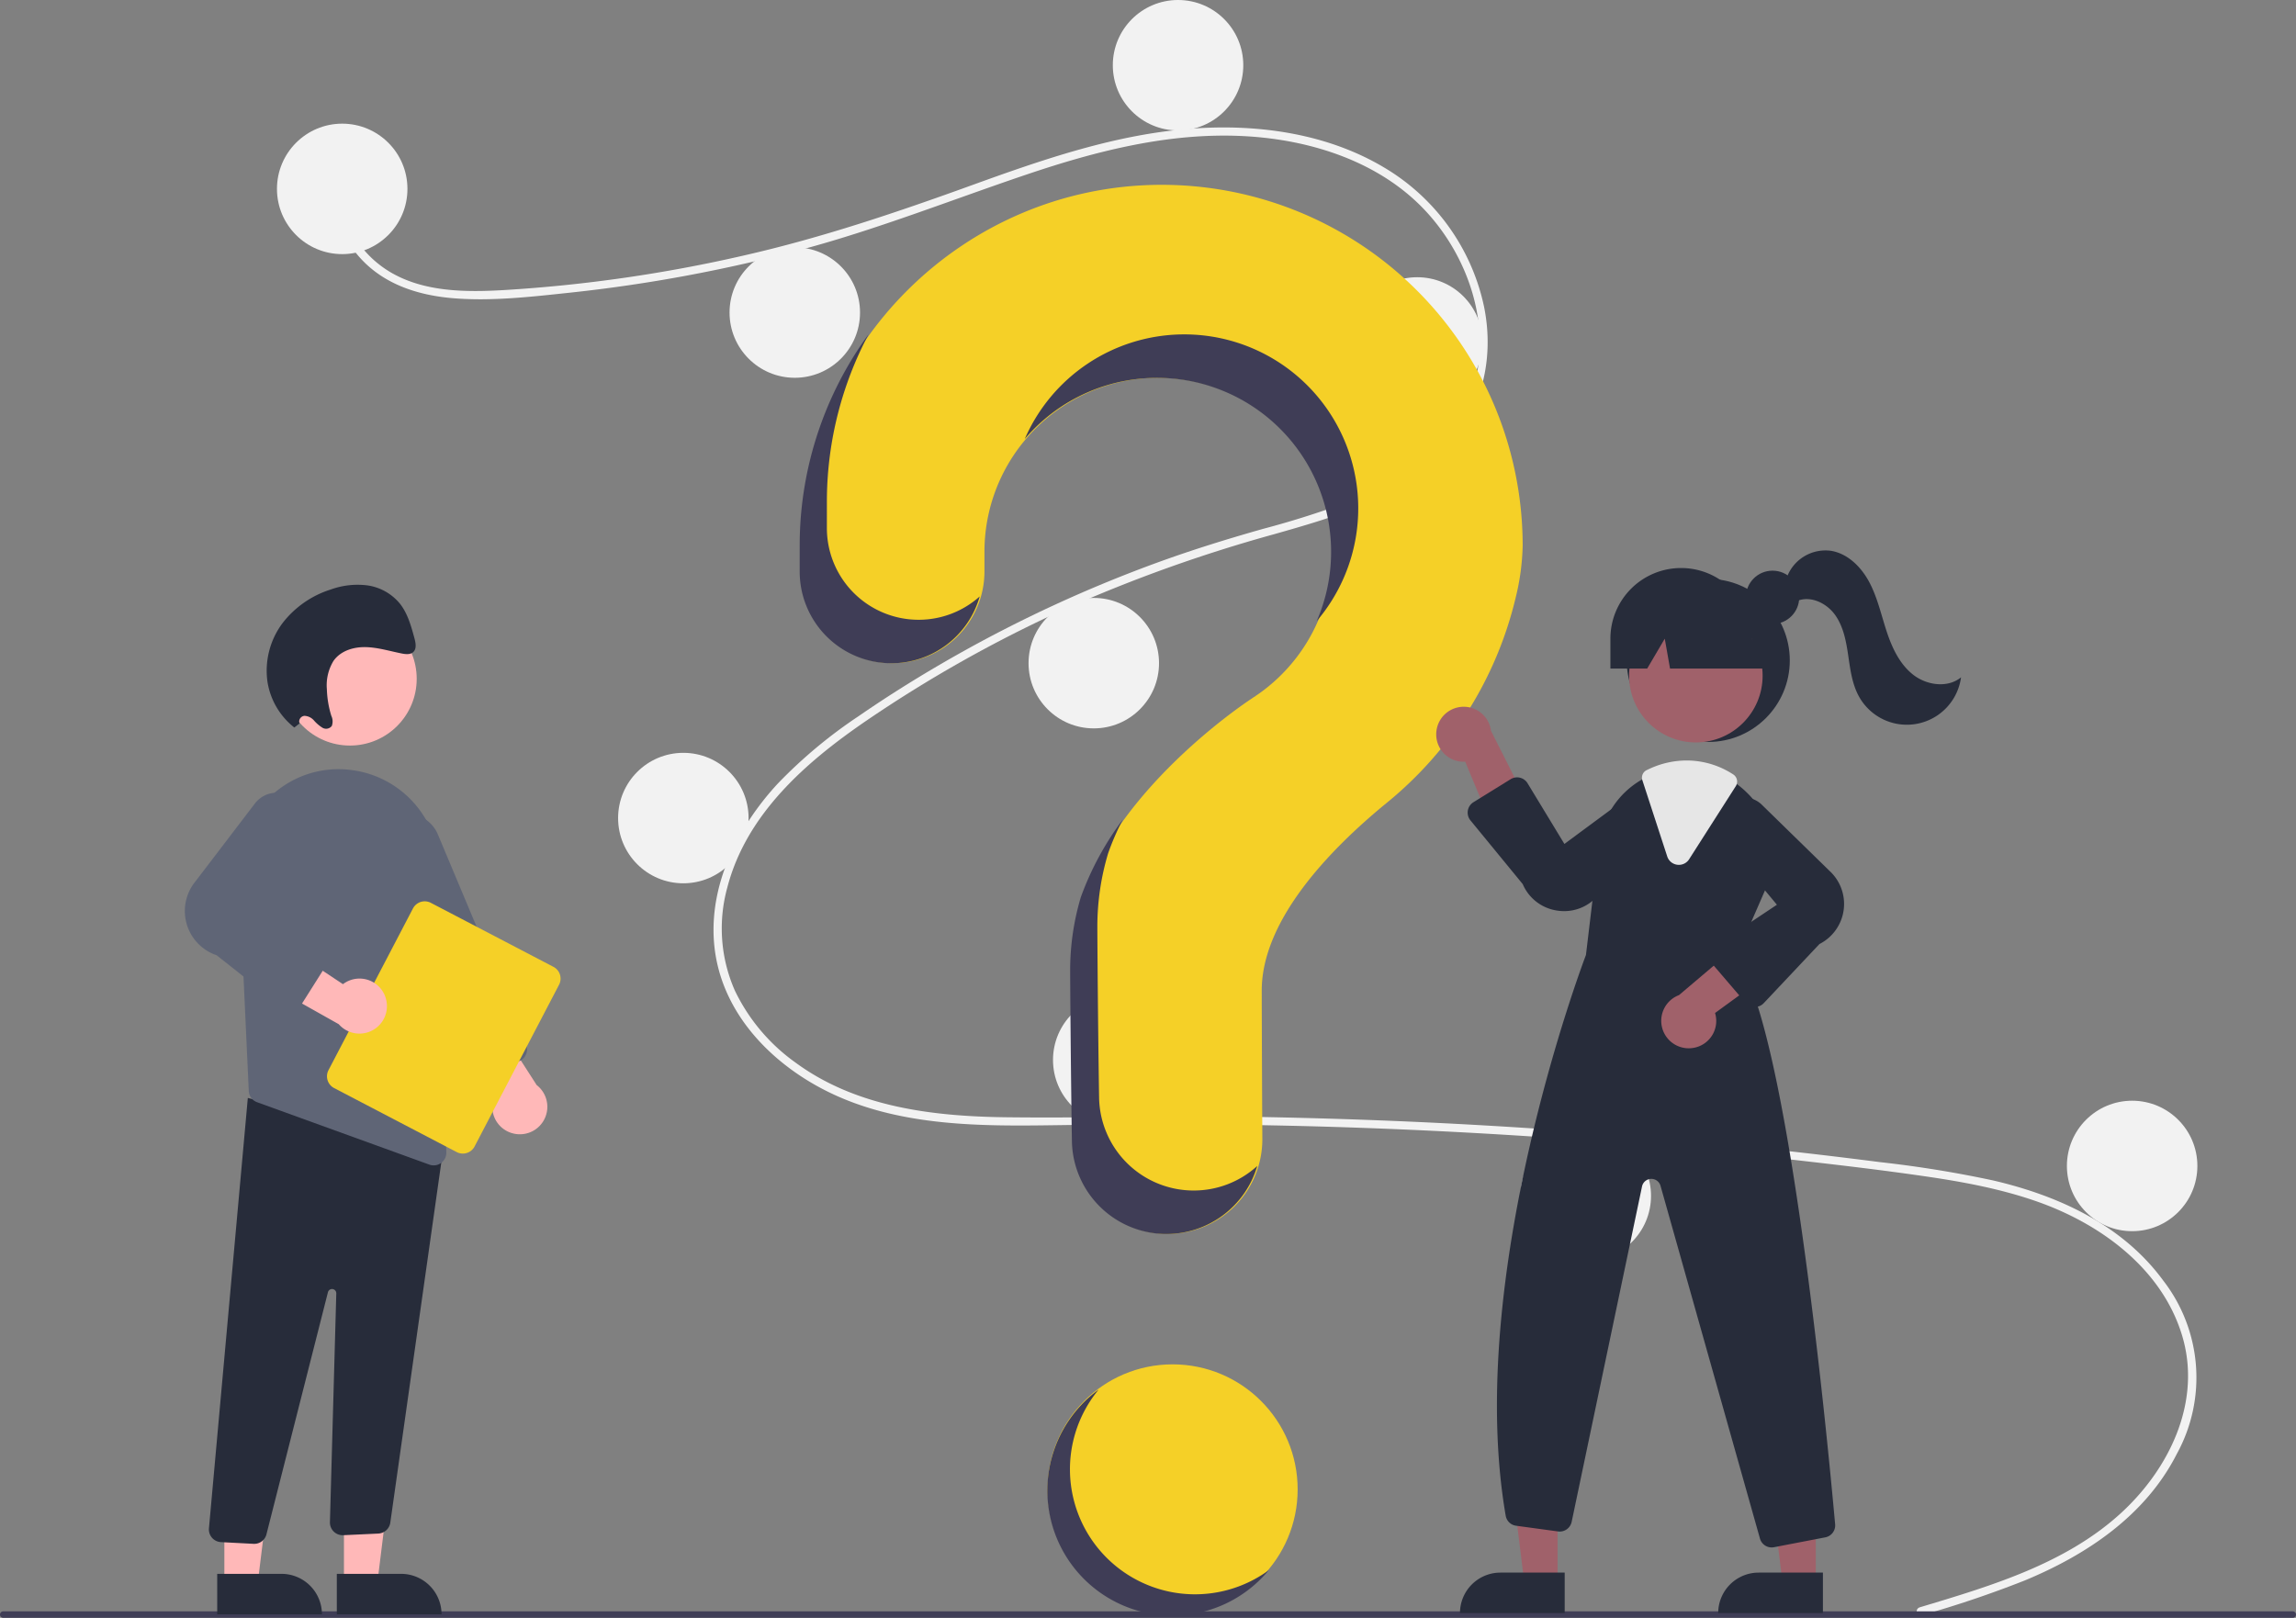 <svg xmlns="http://www.w3.org/2000/svg" width="595.451" height="419.628" viewBox="0 0 595.451 419.628"><rect x="0" y="0" width="595.451" height="419.628" fill="#808080" stroke="none"/><defs><style>.a{fill:#f5d027;}.b{fill:#f2f2f2;}.c{fill:#3f3d56;}.d{fill:#272c3a;}.e{fill:#a0616a;}.f{fill:#e6e6e6;}.g{fill:#ffb8b8;}.h{fill:#5f6576;}</style></defs><circle class="a" cx="32.428" cy="32.428" r="32.428" transform="translate(271.681 353.883)"/><path class="b" d="M711.98,583.122c18.141-5.448,37.428-11.13,51.816-24.082,12.857-11.574,21.536-29.248,16.21-46.605-5.315-17.322-21.236-28.872-37.673-34.617-9.323-3.258-19.077-5.066-28.826-6.486-10.6-1.544-21.244-2.808-31.885-4.025q-64.628-7.392-129.741-9.031c-21.42-.539-42.835-.526-64.258-.216-19.132.278-39.281.271-57.029-7.861-13.8-6.323-26.328-17.827-30.174-32.945-4.439-17.451,3.749-35.222,15.495-47.86a125.455,125.455,0,0,1,20.892-17.424c8.1-5.593,16.478-10.79,25.04-15.641a348.7,348.7,0,0,1,52.706-24.3c8.985-3.267,18.1-6.086,27.3-8.686a233.588,233.588,0,0,0,23.063-7.386c14.51-5.783,28.311-15.579,32-31.639,3.5-15.221-2.4-31.744-12.735-43.052-11.958-13.082-29.988-18.816-47.274-19.744-19.406-1.042-38.365,3.815-56.6,9.979-19.454,6.574-38.489,14.134-58.354,19.459a392.616,392.616,0,0,1-60.058,11.164c-9.927,1.057-20.155,2.251-30.141,1.441-8.37-.678-16.7-3.14-22.864-9.079-5.289-5.093-8.439-12.093-7.356-19.479.2-1.342,2.235-.771,2.039.562-1.319,8.992,4.794,17.277,12.325,21.522,8.7,4.905,19.3,4.912,28.989,4.351a379.14,379.14,0,0,0,62.4-9.02c20.156-4.6,39.592-11.185,59.007-18.215,18.438-6.677,37.289-13.194,56.988-14.64,17.092-1.255,35.072,1.235,49.963,10.167A55.272,55.272,0,0,1,599.013,245.7c3,14.68-1.154,29.456-12.266,39.7-11.506,10.607-27.282,15.142-41.984,19.318a384.644,384.644,0,0,0-54.558,19.529,342.483,342.483,0,0,0-51.32,28.852c-15.682,10.717-31.159,24.2-36.119,43.32a39.908,39.908,0,0,0,1.982,26.763,48.908,48.908,0,0,0,15.693,18.624c15.735,11.578,35.566,13.955,54.573,14.192,21.347.266,42.694-.455,64.048-.1q65.277,1.071,130.288,7.947,16.29,1.724,32.539,3.812a294.207,294.207,0,0,1,29.1,4.719c17.033,3.953,33.608,11.555,44.194,26a41.11,41.11,0,0,1,3.5,44.952c-8.13,16-23.357,26.17-39.529,32.854a280.465,280.465,0,0,1-26.613,8.985,1.058,1.058,0,0,1-.562-2.039Z" transform="translate(-214.147 -166.206)"/><circle class="b" cx="16.919" cy="16.919" r="16.919" transform="translate(71.829 32.075)"/><circle class="b" cx="16.919" cy="16.919" r="16.919" transform="translate(189.203 64.15)"/><circle class="b" cx="16.919" cy="16.919" r="16.919" transform="translate(288.6)"/><circle class="b" cx="16.919" cy="16.919" r="16.919" transform="translate(350.635 71.905)"/><circle class="b" cx="16.919" cy="16.919" r="16.919" transform="translate(266.747 155.088)"/><circle class="b" cx="16.919" cy="16.919" r="16.919" transform="translate(160.3 195.27)"/><circle class="b" cx="16.919" cy="16.919" r="16.919" transform="translate(273.091 258.01)"/><circle class="b" cx="16.919" cy="16.919" r="16.919" transform="translate(394.342 293.258)"/><circle class="b" cx="16.919" cy="16.919" r="16.919" transform="translate(536.036 285.503)"/><path class="a" d="M565.243,220.372c-50.68.358-92.176,41.542-92.9,92.218-.007.468-.01,3.758-.009,8.061a23.79,23.79,0,0,0,23.786,23.789h0a23.8,23.8,0,0,0,23.8-23.82c0-2.932,0-4.958,0-5.082a45.117,45.117,0,1,1,69.452,37.982l.008.01s-33.857,21.8-44.18,51.7l.009,0a66.27,66.27,0,0,0-2.731,18.87c0,2.626.155,25.6.453,44.255a24.523,24.523,0,0,0,24.525,24.125h0A24.529,24.529,0,0,0,591.986,467.8c-.1-17.08-.16-36.969-.16-38.412,0-18.36,17.712-36.654,32.261-48.583a97.85,97.85,0,0,0,33.652-53.575,61.163,61.163,0,0,0,1.762-13.277,93.582,93.582,0,0,0-94.258-93.579Z" transform="translate(-264.607 -172.433)"/><path class="c" d="M772.276,746.928H178.5a.839.839,0,0,1,0-1.679H772.274a.839.839,0,1,1,0,1.679Z" transform="translate(-177.662 -327.301)"/><circle class="d" cx="21.148" cy="21.148" r="21.148" transform="translate(421.874 150.151)"/><path class="e" d="M567.674,568.177h-8.642l-4.112-33.336h12.756Z" transform="translate(-163.731 -157.807)"/><path class="d" d="M547.6,578.626h16.668V589.12H537.109A10.494,10.494,0,0,1,547.6,578.626Z" transform="translate(-158.476 -170.726)"/><path class="e" d="M662.674,568.177h-8.642l-4.112-33.336h12.756Z" transform="translate(-191.761 -157.807)"/><path class="d" d="M642.6,578.626h16.668V589.12H632.109A10.494,10.494,0,0,1,642.6,578.626Z" transform="translate(-186.506 -170.726)"/><circle class="e" cx="17.314" cy="17.314" r="17.314" transform="translate(422.495 157.943)"/><path class="d" d="M790.281,484.095l7.747-17.8a22.123,22.123,0,0,0-4.9-25.1,22.469,22.469,0,0,0-2.164-1.882,21.808,21.808,0,0,0-13.387-4.632,22.686,22.686,0,0,0-9.446,2.1c-.254.113-.5.233-.755.352-.486.233-.965.486-1.431.747a22.331,22.331,0,0,0-11.068,16.834l-3.419,28.649c-.86,2.249-31.539,83.459-20.81,145.459a3.149,3.149,0,0,0,2.693,2.587l10.878,1.48a3.17,3.17,0,0,0,3.532-2.489l18.251-87a2.47,2.47,0,0,1,4.793-.162l25.787,91.488a3.152,3.152,0,0,0,3.038,2.312,3.614,3.614,0,0,0,.613-.057l13.288-2.559a3.152,3.152,0,0,0,2.559-3.391C814.129,609.265,803.752,500.189,790.281,484.095Z" transform="translate(-340.152 -235.667)"/><path class="e" d="M706.082,418.762a7.089,7.089,0,0,0,7.468,7.9l9.678,23.258,7.321-10.852-10.313-20.422a7.127,7.127,0,0,0-14.155.119Z" transform="translate(-333.56 -229.097)"/><path class="e" d="M796.833,526.057a7.089,7.089,0,0,0,5.94-9.1l20.363-14.831-12.259-4.591L793.42,512.32a7.127,7.127,0,0,0,3.414,13.737Z" transform="translate(-357.985 -254.211)"/><path class="d" d="M742.627,473.087a12.029,12.029,0,0,1-2.325-.229,11.494,11.494,0,0,1-8.422-6.779l-13.559-16.533a3.173,3.173,0,0,1,.783-4.71l9.647-5.971a3.172,3.172,0,0,1,4.381,1.051l9.557,15.744,18.3-13.525a6.853,6.853,0,0,1,7.973,10.97L750.7,469.768a11.457,11.457,0,0,1-8.069,3.32Z" transform="translate(-336.973 -236.761)"/><path class="d" d="M818.334,500.117h-.075a3.178,3.178,0,0,1-2.334-1.107L807.349,489a3.172,3.172,0,0,1,.649-4.7l16.06-10.706L809.509,456.1A6.853,6.853,0,0,1,820,447.514l17.683,17.28a11.649,11.649,0,0,1-2.591,18.992l-14.452,15.335A3.178,3.178,0,0,1,818.334,500.117Z" transform="translate(-363.228 -238.925)"/><path class="f" d="M791.3,459.254a3.265,3.265,0,0,1-.411-.026,3.145,3.145,0,0,1-2.616-2.164l-6.445-19.759a2.173,2.173,0,0,1,1.124-2.626l.209-.1c.19-.09.377-.179.569-.265a22.963,22.963,0,0,1,9.589-2.131,22.084,22.084,0,0,1,12.1,3.635,2.206,2.206,0,0,1,.635,3.027l-12.09,18.94A3.141,3.141,0,0,1,791.3,459.254Z" transform="translate(-355.892 -234.93)"/><circle class="d" cx="6.92" cy="6.92" r="6.92" transform="translate(452.776 148.017)"/><path class="d" d="M788.44,361.365h0a18.329,18.329,0,0,0-18.329,18.329v7.754h9.537l4.562-7.754,1.369,7.754h28.944l-7.754-7.754a18.329,18.329,0,0,0-18.329-18.329Z" transform="translate(-352.466 -214.034)"/><path class="d" d="M834.809,362.322a10.68,10.68,0,0,1,11.618-7.328c4.41.737,7.9,4.282,9.975,8.242s3.037,8.391,4.434,12.638,3.378,8.518,6.9,11.268,8.937,3.5,12.4.667a14.182,14.182,0,0,1-26.419,5.062c-1.827-3.251-2.3-7.061-2.841-10.751s-1.246-7.508-3.427-10.532-6.265-5-9.731-3.622Z" transform="translate(-371.556 -212.125)"/><path class="c" d="M502.7,349.4h0a23.79,23.79,0,0,1-23.788-23.786c0-4.306,0-7.6.009-8.063a92.7,92.7,0,0,1,10.827-42.232,92.914,92.914,0,0,0-17.877,53.512c-.007.468-.01,3.758-.009,8.06a23.79,23.79,0,0,0,23.786,23.789h0a23.808,23.808,0,0,0,22.9-17.335A23.7,23.7,0,0,1,502.7,349.4Z" transform="translate(-264.468 -188.646)"/><path class="c" d="M591.141,286.736a45.119,45.119,0,0,1,39.237,63.031,45.115,45.115,0,1,0-75.73-47.221,45.026,45.026,0,0,1,36.493-15.81Z" transform="translate(-288.893 -188.671)"/><path class="c" d="M603.392,550.142h0a24.524,24.524,0,0,1-24.525-24.13c-.3-18.645-.453-41.623-.453-44.249a66.268,66.268,0,0,1,2.731-18.87l-.009,0a66.991,66.991,0,0,1,3.873-8.953,77.571,77.571,0,0,0-10.922,20.233l.008,0a66.273,66.273,0,0,0-2.731,18.87c0,2.626.155,25.6.453,44.255a24.523,24.523,0,0,0,24.525,24.125h0a24.533,24.533,0,0,0,23.545-17.654A24.433,24.433,0,0,1,603.392,550.142Z" transform="translate(-293.826 -241.348)"/><path class="g" d="M126.54,568.632h8.642l4.112-33.335H126.538Z" transform="translate(-37.335 -157.941)"/><path class="d" d="M0,0H27.162V10.495H10.495A10.494,10.494,0,0,1,0,0Z" transform="translate(114.513 418.716) rotate(179.997)"/><path class="g" d="M82.54,568.632h8.642L95.294,535.3H82.538Z" transform="translate(-24.353 -157.941)"/><path class="d" d="M0,0H27.162V10.495H10.495A10.494,10.494,0,0,1,0,0Z" transform="translate(83.495 418.716) rotate(179.997)"/><path class="d" d="M266.077,672l-8.442-.444a3.294,3.294,0,0,1-3.115-3.5l10.09-111.71,46.464,12.538,4.477-1.221-14,98.893a3.311,3.311,0,0,1-3.072,2.781l-9.1.424a3.3,3.3,0,0,1-3.476-3.381l1.649-59.354a1.1,1.1,0,0,0-2.173-.254l-15.9,62.608a3.275,3.275,0,0,1-3.221,2.626C266.2,672.009,266.137,672.007,266.077,672Z" transform="translate(-200.338 -271.565)"/><circle class="g" cx="17.314" cy="17.314" r="17.314" transform="translate(73.442 158.753)"/><path class="h" d="M265.5,462.806l1.9,41.075.688,14.944a3.273,3.273,0,0,0,2.167,2.943l44.649,16.174a3.151,3.151,0,0,0,1.128.2,3.273,3.273,0,0,0,3.288-3.375l-1.83-73.855a26.034,26.034,0,0,0-21.673-25.15c-.432-.066-.871-.132-1.311-.19a25.554,25.554,0,0,0-20.56,6.656,26.25,26.25,0,0,0-8.449,20.582Z" transform="translate(-203.57 -235.871)"/><path class="g" d="M357.934,555.987a7.094,7.094,0,0,1-3.785-10.734L339.008,525.12l13.066-.809,12.375,19.243a7.128,7.128,0,0,1-6.515,12.433Z" transform="translate(-225.268 -262.112)"/><path class="h" d="M340.168,520.258a3.274,3.274,0,0,1-1.791-1.775l-22.811-54.347a8.786,8.786,0,1,1,16.2-6.8l22.811,54.348A3.3,3.3,0,0,1,352.817,516l-10.127,4.25a3.272,3.272,0,0,1-2.522.012Z" transform="translate(-218.149 -240.761)"/><path class="a" d="M298.345,527.8l21.909-41.951a3.439,3.439,0,0,1,4.635-1.455L356.69,501a3.439,3.439,0,0,1,1.455,4.635L336.235,547.59a3.439,3.439,0,0,1-4.635,1.455l-31.8-16.608a3.439,3.439,0,0,1-1.454-4.635Z" transform="translate(-213.155 -250.22)"/><path class="g" d="M305.971,511.8a7.094,7.094,0,0,0-10.939-3.144l-20.992-13.926L274,507.819l19.939,11.217a7.128,7.128,0,0,0,12.027-7.238Z" transform="translate(-206.089 -253.384)"/><path class="h" d="M271.068,499.788,253.912,486.2a12.1,12.1,0,0,1-5.515-19.129l15.577-20.415a7.117,7.117,0,0,1,12.075,7.25l-12.325,20.161,18.113,8.591a3.295,3.295,0,0,1,1.373,4.737L275.9,498.965a3.3,3.3,0,0,1-2.232,1.488l-.054.009A3.31,3.31,0,0,1,271.068,499.788Z" transform="translate(-197.726 -238.429)"/><path class="d" d="M284.282,403.514a1.5,1.5,0,0,1,1.309-1.987,3.475,3.475,0,0,1,2.451,1.209,9.749,9.749,0,0,0,2.165,1.859,1.863,1.863,0,0,0,2.451-.443,3.409,3.409,0,0,0-.13-2.646,26.017,26.017,0,0,1-1.149-6.887,12.127,12.127,0,0,1,1.734-7.365c1.864-2.626,5.2-3.623,8.35-3.55s6.257,1.046,9.381,1.661c1.078.212,2.346.321,3.068-.515.767-.889.485-2.327.159-3.527-.847-3.114-1.745-6.334-3.712-8.849a13.323,13.323,0,0,0-8.5-4.787,20.4,20.4,0,0,0-9.49,1.077,25.447,25.447,0,0,0-12.465,8.684,20.61,20.61,0,0,0-3.932,15.227,18.8,18.8,0,0,0,6.969,11.882Z" transform="translate(-206.609 -215.854)"/><path class="c" d="M588.314,714.056a32.423,32.423,0,0,1-12.034-50.4,32.426,32.426,0,1,0,44.108,46.854A32.406,32.406,0,0,1,588.314,714.056Z" transform="translate(-291.35 -303.227)"/></svg>